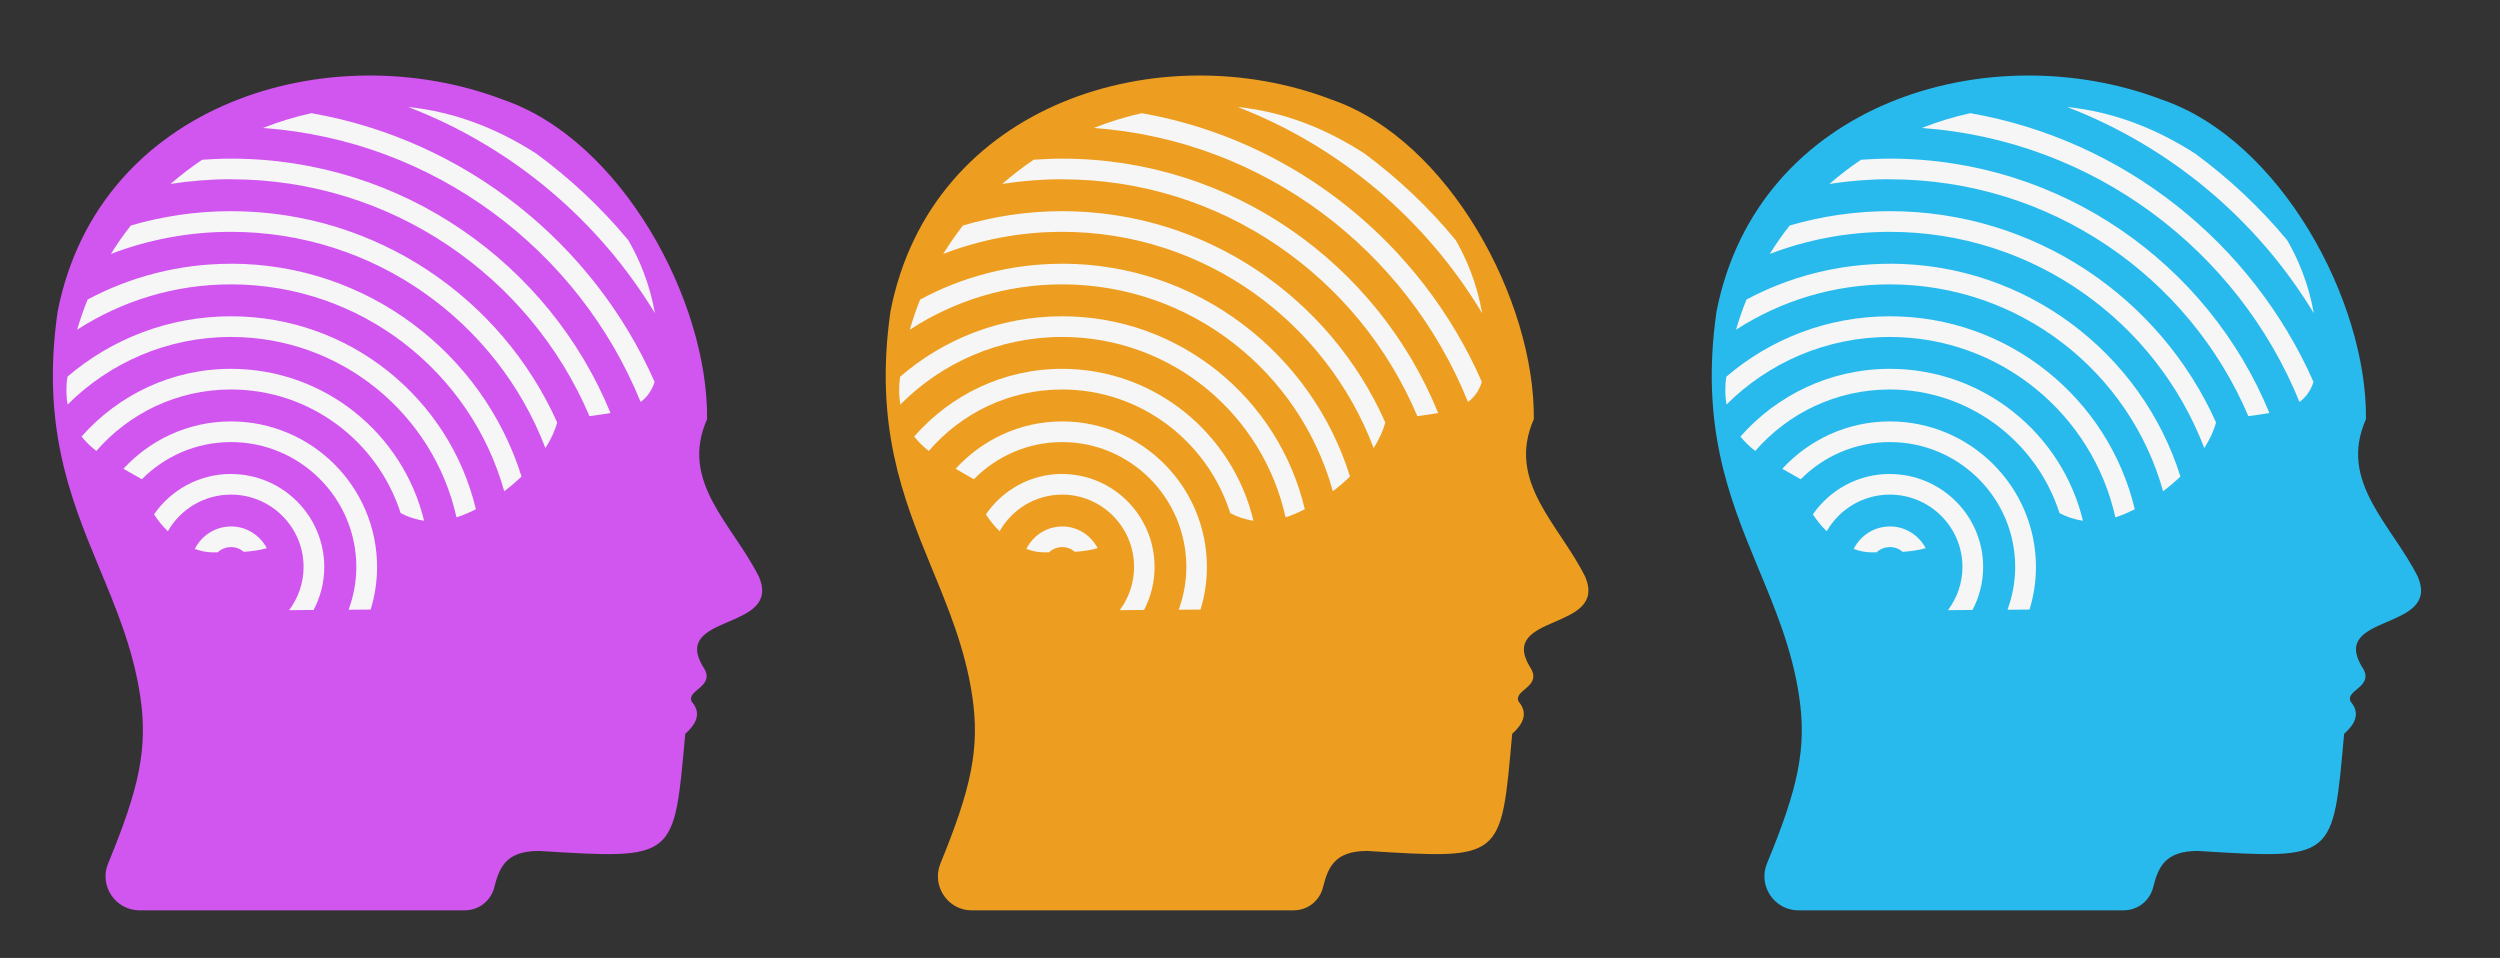 <svg width="321" height="123" viewBox="0 0 321 123" fill="none" xmlns="http://www.w3.org/2000/svg">
<rect x="0" y="0" width="321" height="123" fill="#333333" stroke="none"/>
<g clip-path="url(#clip0_81_6864)">
<path d="M17.946 116.883H59.691C61.483 116.883 63.031 115.662 63.463 113.933C64.123 111.319 65.003 109.261 69.198 109.261C86.854 110.349 86.524 110.411 87.985 94.222C89.313 93.048 90.146 91.639 88.834 90.106C88.032 88.564 92.079 88.188 90.248 85.575C86.17 78.744 100.423 81.052 97.453 74.064C94.082 67.319 87.199 61.873 90.79 53.821C90.947 38.625 79.806 17.982 64.586 12.794C42.444 4.359 12.705 13.068 7.401 39.994C5.303 54.596 8.98 63.837 12.642 72.663C14.858 78.008 17.073 83.204 18.001 89.354C19.022 96.1 17.851 101.256 13.883 110.865C12.697 113.737 14.826 116.891 17.938 116.891L17.946 116.883Z" fill="#D155EF"/>
<path d="M68.829 19.704C63.942 16.566 58.434 14.352 52.415 13.741C65.694 18.835 76.835 28.233 84.096 40.221C83.412 36.348 82.029 33.163 80.67 30.839C77.205 26.66 73.221 22.928 68.837 19.704H68.829Z" fill="#F6F6F6"/>
<path d="M82.257 51.614C83.058 51.019 83.671 50.213 84.056 49.04C76.183 31.23 59.761 17.998 39.985 14.531C37.84 15.001 35.765 15.642 33.762 16.433C55.762 18.006 74.321 32.114 82.257 51.614Z" fill="#F6F6F6"/>
<path d="M29.653 23.022C50.317 23.022 68.09 35.573 75.688 53.43C76.662 53.305 77.566 53.179 78.391 53.031C70.542 33.891 51.653 20.369 29.653 20.369C28.411 20.369 27.177 20.432 25.96 20.51C24.538 21.465 23.186 22.497 21.898 23.616C24.427 23.225 27.012 23.014 29.653 23.014V23.022Z" fill="#F6F6F6"/>
<path d="M29.653 27.114C25.19 27.114 20.884 27.764 16.798 28.953C15.879 30.119 15.023 31.34 14.237 32.607C19.03 30.776 24.223 29.767 29.645 29.767C48.07 29.767 63.832 41.317 70.031 57.53C70.723 56.45 71.241 55.347 71.54 54.244C64.39 38.273 48.306 27.114 29.645 27.114H29.653Z" fill="#F6F6F6"/>
<path d="M29.652 33.867C23.005 33.867 16.735 35.534 11.251 38.461C10.74 39.72 10.292 41.011 9.907 42.334C15.604 38.656 22.377 36.512 29.652 36.512C46.365 36.512 60.469 47.78 64.743 63.078C65.513 62.491 66.259 61.857 66.967 61.184C62.001 45.37 47.151 33.859 29.652 33.859V33.867Z" fill="#F6F6F6"/>
<path d="M29.652 40.612C21.646 40.612 14.315 43.531 8.666 48.359C8.642 48.57 8.603 48.774 8.579 48.977C8.564 49.087 8.556 49.181 8.556 49.29C8.54 49.58 8.532 49.885 8.532 50.175C8.532 50.808 8.587 51.387 8.682 51.943C14.056 46.583 21.473 43.265 29.66 43.265C43.819 43.265 55.676 53.195 58.614 66.427C59.424 66.169 60.257 65.817 61.105 65.386C57.734 51.2 44.927 40.612 29.668 40.612H29.652Z" fill="#F6F6F6"/>
<path d="M29.653 47.357C22.008 47.357 15.164 50.738 10.473 56.051C11.015 56.732 11.652 57.342 12.367 57.906C16.562 53.078 22.746 50.01 29.645 50.01C39.836 50.01 48.494 56.685 51.441 65.879C52.321 66.349 53.334 66.709 54.45 66.857C51.755 55.691 41.674 47.357 29.645 47.357H29.653Z" fill="#F6F6F6"/>
<path d="M29.653 54.11C24.192 54.11 19.281 56.466 15.848 60.19C16.61 60.629 17.403 61.075 18.213 61.536C21.136 58.594 25.182 56.763 29.653 56.763C38.532 56.763 45.752 63.954 45.752 72.796C45.752 74.729 45.391 76.568 44.762 78.29L47.591 78.266C48.125 76.537 48.416 74.698 48.416 72.796C48.416 62.491 40.001 54.11 29.653 54.11Z" fill="#F6F6F6"/>
<path d="M29.653 60.855C25.559 60.855 21.945 62.913 19.776 66.043C20.279 66.834 20.884 67.569 21.552 68.211C23.155 65.402 26.188 63.508 29.653 63.508C34.799 63.508 38.98 67.671 38.98 72.796C38.98 74.878 38.28 76.795 37.117 78.344L40.268 78.321C41.14 76.67 41.635 74.792 41.635 72.796C41.635 66.216 36.261 60.863 29.653 60.863V60.855Z" fill="#F6F6F6"/>
<path d="M29.652 67.601C27.617 67.601 25.873 68.782 25.017 70.48C25.763 70.762 26.517 70.918 27.24 70.918C27.452 70.918 27.696 70.918 27.947 70.918C28.403 70.504 29 70.246 29.66 70.246C30.32 70.246 30.855 70.48 31.302 70.856C32.308 70.785 33.33 70.652 34.257 70.386C33.385 68.735 31.664 67.593 29.66 67.593L29.652 67.601Z" fill="#F6F6F6"/>
</g>
<g clip-path="url(#clip1_81_6864)">
<path d="M124.779 116.883H166.135C167.909 116.883 169.443 115.662 169.871 113.933C170.525 111.319 171.397 109.261 175.553 109.261C193.043 110.349 192.716 110.411 194.164 94.222C195.48 93.048 196.305 91.639 195.005 90.106C194.211 88.564 198.22 88.188 196.406 85.575C192.366 78.744 206.486 81.052 203.544 74.064C200.205 67.319 193.386 61.873 196.943 53.821C197.099 38.625 186.061 17.982 170.984 12.794C149.049 4.359 119.588 13.068 114.333 39.994C112.255 54.596 115.898 63.837 119.525 72.663C121.72 78.008 123.915 83.204 124.834 89.354C125.846 96.1 124.686 101.256 120.755 110.865C119.58 113.737 121.689 116.891 124.772 116.891L124.779 116.883Z" fill="#ED9E20"/>
<path d="M175.187 19.704C170.346 16.566 164.889 14.352 158.927 13.741C172.081 18.835 183.119 28.233 190.311 40.221C189.634 36.348 188.264 33.163 186.917 30.839C183.485 26.66 179.538 22.928 175.195 19.704H175.187Z" fill="#F6F6F6"/>
<path d="M188.49 51.614C189.284 51.019 189.891 50.213 190.272 49.04C182.473 31.23 166.205 17.998 146.613 14.531C144.488 15.001 142.433 15.642 140.448 16.433C162.243 18.006 180.628 32.114 188.49 51.614Z" fill="#F6F6F6"/>
<path d="M136.377 23.022C156.848 23.022 174.455 35.573 181.982 53.43C182.948 53.305 183.843 53.179 184.66 53.031C176.884 33.891 158.172 20.369 136.377 20.369C135.147 20.369 133.925 20.432 132.719 20.51C131.31 21.465 129.971 22.497 128.694 23.616C131.201 23.225 133.762 23.014 136.377 23.014V23.022Z" fill="#F6F6F6"/>
<path d="M136.377 27.114C131.956 27.114 127.691 27.764 123.643 28.953C122.732 30.119 121.884 31.34 121.105 32.607C125.854 30.776 130.999 29.767 136.37 29.767C154.623 29.767 170.237 41.317 176.378 57.53C177.063 56.45 177.577 55.347 177.873 54.244C170.79 38.273 154.856 27.114 136.37 27.114H136.377Z" fill="#F6F6F6"/>
<path d="M136.377 33.867C129.792 33.867 123.581 35.534 118.147 38.461C117.641 39.72 117.198 41.011 116.816 42.334C122.46 38.656 129.169 36.512 136.377 36.512C152.933 36.512 166.905 47.78 171.14 63.078C171.902 62.491 172.642 61.857 173.342 61.184C168.423 45.37 153.712 33.859 136.377 33.859V33.867Z" fill="#F6F6F6"/>
<path d="M136.377 40.612C128.445 40.612 121.183 43.531 115.586 48.359C115.563 48.57 115.524 48.774 115.501 48.977C115.485 49.087 115.477 49.181 115.477 49.29C115.462 49.58 115.454 49.885 115.454 50.175C115.454 50.808 115.509 51.387 115.602 51.943C120.926 46.583 128.274 43.265 136.385 43.265C150.411 43.265 162.157 53.195 165.068 66.427C165.87 66.169 166.695 65.817 167.536 65.386C164.196 51.2 151.509 40.612 136.393 40.612H136.377Z" fill="#F6F6F6"/>
<path d="M136.377 47.357C128.804 47.357 122.024 50.738 117.377 56.051C117.914 56.732 118.545 57.342 119.253 57.906C123.409 53.078 129.535 50.01 136.369 50.01C146.465 50.01 155.043 56.685 157.962 65.879C158.834 66.349 159.838 66.709 160.943 66.857C158.273 55.691 148.286 47.357 136.369 47.357H136.377Z" fill="#F6F6F6"/>
<path d="M136.377 54.11C130.968 54.11 126.103 56.466 122.701 60.19C123.456 60.629 124.242 61.075 125.044 61.536C127.94 58.594 131.948 56.763 136.377 56.763C145.173 56.763 152.326 63.954 152.326 72.796C152.326 74.729 151.968 76.568 151.346 78.29L154.148 78.266C154.677 76.537 154.965 74.698 154.965 72.796C154.965 62.491 146.629 54.11 136.377 54.11Z" fill="#F6F6F6"/>
<path d="M136.377 60.855C132.322 60.855 128.741 62.913 126.593 66.043C127.091 66.834 127.69 67.569 128.352 68.211C129.94 65.402 132.944 63.508 136.377 63.508C141.475 63.508 145.616 67.671 145.616 72.796C145.616 74.878 144.924 76.795 143.772 78.344L146.893 78.321C147.757 76.67 148.247 74.792 148.247 72.796C148.247 66.216 142.923 60.863 136.377 60.863V60.855Z" fill="#F6F6F6"/>
<path d="M136.378 67.601C134.362 67.601 132.634 68.782 131.785 70.48C132.525 70.762 133.272 70.918 133.988 70.918C134.198 70.918 134.439 70.918 134.689 70.918C135.14 70.504 135.732 70.246 136.385 70.246C137.039 70.246 137.569 70.48 138.012 70.856C139.009 70.785 140.02 70.652 140.939 70.386C140.075 68.735 138.37 67.593 136.385 67.593L136.378 67.601Z" fill="#F6F6F6"/>
</g>
<g clip-path="url(#clip2_81_6864)">
<path d="M230.946 116.883H272.691C274.483 116.883 276.03 115.662 276.463 113.933C277.123 111.319 278.003 109.261 282.198 109.261C299.854 110.349 299.524 110.411 300.985 94.222C302.313 93.048 303.146 91.639 301.834 90.106C301.032 88.564 305.079 88.188 303.248 85.575C299.17 78.744 313.423 81.052 310.453 74.064C307.082 67.319 300.199 61.873 303.79 53.821C303.947 38.625 292.806 17.982 277.586 12.794C255.445 4.359 225.705 13.068 220.401 39.994C218.303 54.596 221.98 63.837 225.642 72.663C227.858 78.008 230.073 83.204 231.001 89.354C232.022 96.1 230.851 101.256 226.883 110.865C225.697 113.737 227.826 116.891 230.938 116.891L230.946 116.883Z" fill="#29BAED"/>
<path d="M281.829 19.704C276.942 16.566 271.434 14.352 265.415 13.741C278.694 18.835 289.835 28.233 297.095 40.221C296.412 36.348 295.029 33.163 293.67 30.839C290.205 26.66 286.221 22.928 281.837 19.704H281.829Z" fill="#F6F6F6"/>
<path d="M295.257 51.614C296.058 51.019 296.671 50.213 297.056 49.04C289.183 31.23 272.761 17.998 252.985 14.531C250.84 15.001 248.765 15.642 246.762 16.433C268.762 18.006 287.321 32.114 295.257 51.614Z" fill="#F6F6F6"/>
<path d="M242.653 23.022C263.317 23.022 281.09 35.573 288.688 53.43C289.662 53.305 290.566 53.179 291.391 53.031C283.542 33.891 264.653 20.369 242.653 20.369C241.411 20.369 240.178 20.432 238.96 20.51C237.537 21.465 236.186 22.497 234.897 23.616C237.427 23.225 240.013 23.014 242.653 23.014V23.022Z" fill="#F6F6F6"/>
<path d="M242.653 27.114C238.19 27.114 233.884 27.764 229.798 28.953C228.879 30.119 228.023 31.34 227.237 32.607C232.03 30.776 237.223 29.767 242.645 29.767C261.07 29.767 276.832 41.317 283.031 57.53C283.723 56.45 284.241 55.347 284.54 54.244C277.39 38.273 261.306 27.114 242.645 27.114H242.653Z" fill="#F6F6F6"/>
<path d="M242.652 33.867C236.005 33.867 229.735 35.534 224.251 38.461C223.74 39.72 223.292 41.011 222.907 42.334C228.604 38.656 235.377 36.512 242.652 36.512C259.365 36.512 273.469 47.78 277.743 63.078C278.513 62.491 279.259 61.857 279.967 61.184C275.001 45.37 260.151 33.859 242.652 33.859V33.867Z" fill="#F6F6F6"/>
<path d="M242.653 40.612C234.646 40.612 227.315 43.531 221.666 48.359C221.642 48.57 221.603 48.774 221.579 48.977C221.564 49.087 221.556 49.181 221.556 49.29C221.54 49.58 221.532 49.885 221.532 50.175C221.532 50.808 221.587 51.387 221.682 51.943C227.056 46.583 234.473 43.265 242.66 43.265C256.819 43.265 268.676 53.195 271.614 66.427C272.424 66.169 273.256 65.817 274.105 65.386C270.734 51.2 257.927 40.612 242.668 40.612H242.653Z" fill="#F6F6F6"/>
<path d="M242.653 47.357C235.008 47.357 228.164 50.738 223.473 56.051C224.015 56.732 224.652 57.342 225.367 57.906C229.563 53.078 235.746 50.01 242.645 50.01C252.836 50.01 261.494 56.685 264.441 65.879C265.321 66.349 266.334 66.709 267.45 66.857C264.755 55.691 254.674 47.357 242.645 47.357H242.653Z" fill="#F6F6F6"/>
<path d="M242.653 54.11C237.192 54.11 232.281 56.466 228.848 60.19C229.61 60.629 230.403 61.075 231.213 61.536C234.136 58.594 238.182 56.763 242.653 56.763C251.532 56.763 258.752 63.954 258.752 72.796C258.752 74.729 258.391 76.568 257.762 78.29L260.591 78.266C261.125 76.537 261.416 74.698 261.416 72.796C261.416 62.491 253.001 54.11 242.653 54.11Z" fill="#F6F6F6"/>
<path d="M242.653 60.855C238.559 60.855 234.945 62.913 232.776 66.043C233.279 66.834 233.884 67.569 234.552 68.211C236.155 65.402 239.188 63.508 242.653 63.508C247.799 63.508 251.979 67.671 251.979 72.796C251.979 74.878 251.28 76.795 250.117 78.344L253.268 78.321C254.14 76.67 254.635 74.792 254.635 72.796C254.635 66.216 249.261 60.863 242.653 60.863V60.855Z" fill="#F6F6F6"/>
<path d="M242.652 67.601C240.617 67.601 238.873 68.782 238.017 70.48C238.763 70.762 239.517 70.918 240.24 70.918C240.452 70.918 240.696 70.918 240.947 70.918C241.403 70.504 242 70.246 242.66 70.246C243.32 70.246 243.855 70.48 244.302 70.856C245.308 70.785 246.33 70.652 247.257 70.386C246.385 68.735 244.664 67.593 242.66 67.593L242.652 67.601Z" fill="#F6F6F6"/>
</g>
<defs>
<clipPath id="clip0_81_6864">
<rect width="107" height="122" fill="white" transform="translate(0.18 0.955)"/>
</clipPath>
<clipPath id="clip1_81_6864">
<rect width="106" height="122" fill="white" transform="translate(107.18 0.955)"/>
</clipPath>
<clipPath id="clip2_81_6864">
<rect width="107" height="122" fill="white" transform="translate(213.18 0.955)"/>
</clipPath>
</defs>
</svg>
